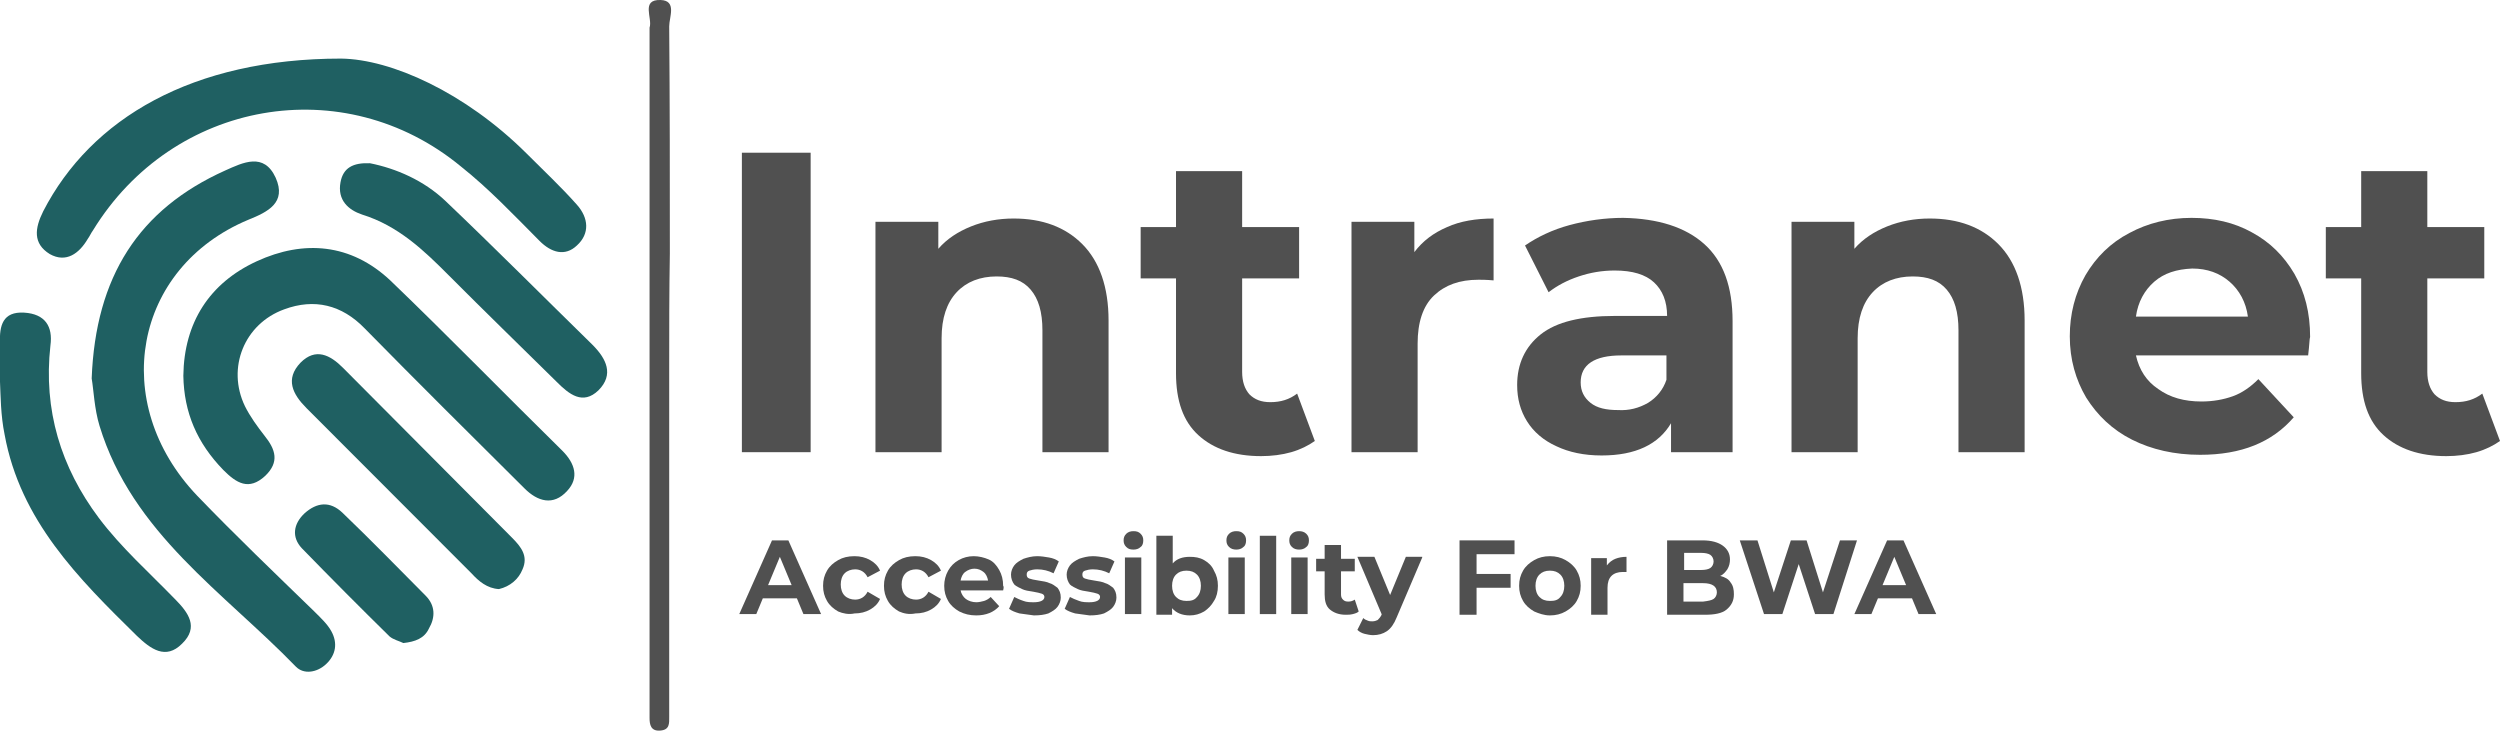 <svg width="219" height="64" viewBox="0 0 219 64" fill="none" xmlns="http://www.w3.org/2000/svg">
<g clip-path="url(#clip0)">
<path d="M64.989 13.377H71.012V39.611H64.989V13.377Z" fill="#505050"/>
<path d="M94.816 21.391C96.307 22.89 97.11 25.139 97.11 28.079V39.611H91.317V28.944C91.317 27.33 90.973 26.177 90.284 25.369C89.596 24.562 88.621 24.216 87.302 24.216C85.868 24.216 84.663 24.677 83.803 25.6C82.942 26.523 82.484 27.849 82.484 29.636V39.611H76.69V19.431H82.197V21.795C82.942 20.93 83.918 20.296 85.065 19.834C86.212 19.373 87.474 19.142 88.793 19.142C91.317 19.142 93.325 19.892 94.816 21.391Z" fill="#505050"/>
<path d="M115.179 38.631C114.605 39.034 113.917 39.38 113.114 39.611C112.311 39.841 111.393 39.957 110.475 39.957C108.123 39.957 106.288 39.322 104.969 38.112C103.649 36.901 103.018 35.114 103.018 32.692V24.389H99.921V19.892H103.018V14.991H108.812V19.892H113.802V24.389H108.812V32.577C108.812 33.441 109.041 34.076 109.443 34.537C109.902 34.998 110.475 35.229 111.278 35.229C112.196 35.229 112.942 34.998 113.63 34.479L115.179 38.631Z" fill="#505050"/>
<path d="M126.765 19.892C127.913 19.373 129.289 19.142 130.838 19.142V24.562C130.207 24.505 129.748 24.505 129.519 24.505C127.855 24.505 126.593 24.966 125.618 25.888C124.643 26.811 124.184 28.252 124.184 30.097V39.611H118.391V19.431H123.897V22.083C124.643 21.103 125.561 20.411 126.765 19.892Z" fill="#505050"/>
<path d="M149.308 21.391C150.971 22.89 151.774 25.139 151.774 28.137V39.611H146.382V37.074C145.293 38.919 143.285 39.899 140.302 39.899C138.754 39.899 137.434 39.611 136.344 39.092C135.197 38.573 134.337 37.823 133.763 36.901C133.19 35.978 132.903 34.941 132.903 33.73C132.903 31.885 133.591 30.386 134.968 29.29C136.344 28.195 138.524 27.676 141.449 27.676H146.038C146.038 26.407 145.637 25.427 144.891 24.735C144.145 24.043 142.998 23.697 141.449 23.697C140.36 23.697 139.327 23.87 138.295 24.216C137.262 24.562 136.402 25.023 135.656 25.6L133.591 21.506C134.681 20.757 136 20.122 137.492 19.719C138.983 19.315 140.589 19.085 142.195 19.085C145.235 19.142 147.644 19.892 149.308 21.391ZM144.375 35.286C145.12 34.825 145.694 34.133 145.981 33.268V31.135H142.023C139.671 31.135 138.467 31.942 138.467 33.499C138.467 34.249 138.754 34.825 139.327 35.286C139.901 35.748 140.704 35.921 141.736 35.921C142.711 35.978 143.572 35.748 144.375 35.286Z" fill="#505050"/>
<path d="M175.062 21.391C176.554 22.89 177.357 25.139 177.357 28.079V39.611H171.563V28.944C171.563 27.33 171.219 26.177 170.531 25.369C169.842 24.562 168.867 24.216 167.548 24.216C166.114 24.216 164.91 24.677 164.049 25.6C163.189 26.523 162.73 27.849 162.73 29.636V39.611H156.937V19.431H162.443V21.795C163.189 20.93 164.164 20.296 165.311 19.834C166.458 19.373 167.72 19.142 169.039 19.142C171.563 19.142 173.571 19.892 175.062 21.391Z" fill="#505050"/>
<path d="M202.193 31.135H187.108C187.395 32.404 188.026 33.384 189.058 34.076C190.091 34.825 191.352 35.171 192.844 35.171C193.876 35.171 194.794 34.998 195.597 34.71C196.4 34.422 197.146 33.903 197.834 33.211L200.932 36.555C199.039 38.746 196.343 39.841 192.729 39.841C190.492 39.841 188.484 39.38 186.764 38.515C185.043 37.65 183.724 36.382 182.748 34.825C181.831 33.268 181.314 31.481 181.314 29.463C181.314 27.503 181.773 25.715 182.691 24.101C183.609 22.544 184.871 21.276 186.534 20.411C188.14 19.546 189.976 19.085 191.983 19.085C193.934 19.085 195.712 19.488 197.261 20.353C198.867 21.218 200.071 22.429 200.989 23.986C201.907 25.6 202.366 27.387 202.366 29.521C202.308 29.636 202.308 30.213 202.193 31.135ZM188.714 24.677C187.853 25.427 187.28 26.465 187.108 27.733H196.916C196.744 26.465 196.171 25.427 195.31 24.677C194.45 23.928 193.36 23.524 192.041 23.524C190.664 23.582 189.574 23.928 188.714 24.677Z" fill="#505050"/>
<path d="M219 38.631C218.426 39.034 217.738 39.38 216.935 39.611C216.132 39.841 215.214 39.957 214.296 39.957C211.945 39.957 210.109 39.322 208.79 38.112C207.471 36.901 206.84 35.114 206.84 32.692V24.389H203.742V19.892H206.84V14.991H212.633V19.892H217.623V24.389H212.633V32.577C212.633 33.441 212.862 34.076 213.264 34.537C213.723 34.998 214.296 35.229 215.099 35.229C216.017 35.229 216.763 34.998 217.451 34.479L219 38.631Z" fill="#505050"/>
<path d="M69.807 52.411H66.824L66.251 53.795H64.759L67.627 47.337H69.061L71.929 53.795H70.38L69.807 52.411ZM69.348 51.258L68.316 48.778L67.283 51.258H69.348Z" fill="#505050"/>
<path d="M73.421 53.564C73.019 53.333 72.675 53.045 72.445 52.641C72.216 52.238 72.101 51.834 72.101 51.315C72.101 50.796 72.216 50.393 72.445 49.989C72.675 49.586 73.019 49.297 73.421 49.067C73.822 48.836 74.281 48.721 74.855 48.721C75.371 48.721 75.83 48.836 76.231 49.067C76.633 49.297 76.92 49.586 77.092 49.989L76.002 50.566C75.772 50.105 75.371 49.874 74.912 49.874C74.568 49.874 74.224 49.989 73.994 50.22C73.765 50.45 73.65 50.796 73.65 51.2C73.65 51.604 73.765 51.95 73.994 52.18C74.224 52.411 74.568 52.526 74.912 52.526C75.371 52.526 75.772 52.295 76.002 51.834L77.092 52.468C76.92 52.872 76.633 53.16 76.231 53.391C75.83 53.622 75.371 53.737 74.855 53.737C74.338 53.852 73.822 53.737 73.421 53.564Z" fill="#505050"/>
<path d="M78.755 53.564C78.354 53.333 78.009 53.045 77.78 52.641C77.55 52.238 77.436 51.834 77.436 51.315C77.436 50.796 77.55 50.393 77.78 49.989C78.009 49.586 78.354 49.297 78.755 49.067C79.157 48.836 79.615 48.721 80.189 48.721C80.705 48.721 81.164 48.836 81.566 49.067C81.967 49.297 82.254 49.586 82.426 49.989L81.336 50.566C81.107 50.105 80.705 49.874 80.246 49.874C79.902 49.874 79.558 49.989 79.329 50.22C79.099 50.45 78.984 50.796 78.984 51.2C78.984 51.604 79.099 51.95 79.329 52.18C79.558 52.411 79.902 52.526 80.246 52.526C80.705 52.526 81.107 52.295 81.336 51.834L82.426 52.468C82.254 52.872 81.967 53.16 81.566 53.391C81.164 53.622 80.705 53.737 80.189 53.737C79.615 53.852 79.157 53.737 78.755 53.564Z" fill="#505050"/>
<path d="M87.875 51.719H84.147C84.204 52.007 84.376 52.295 84.606 52.468C84.835 52.641 85.179 52.757 85.523 52.757C85.753 52.757 85.982 52.699 86.212 52.641C86.384 52.584 86.613 52.468 86.785 52.295L87.531 53.103C87.072 53.622 86.384 53.91 85.523 53.91C84.95 53.91 84.491 53.795 84.032 53.564C83.631 53.333 83.287 53.045 83.057 52.641C82.828 52.238 82.713 51.834 82.713 51.315C82.713 50.854 82.828 50.393 83.057 49.989C83.287 49.586 83.573 49.297 83.975 49.067C84.376 48.836 84.835 48.721 85.294 48.721C85.753 48.721 86.212 48.836 86.613 49.009C87.015 49.182 87.302 49.528 87.531 49.931C87.761 50.335 87.875 50.796 87.875 51.315C87.933 51.373 87.933 51.488 87.875 51.719ZM84.548 50.105C84.319 50.278 84.204 50.566 84.147 50.854H86.556C86.499 50.566 86.384 50.278 86.154 50.105C85.925 49.931 85.696 49.816 85.351 49.816C85.065 49.816 84.778 49.931 84.548 50.105Z" fill="#505050"/>
<path d="M89.309 53.737C88.908 53.622 88.621 53.506 88.392 53.333L88.85 52.295C89.08 52.411 89.309 52.526 89.653 52.641C89.94 52.757 90.284 52.757 90.571 52.757C91.145 52.757 91.489 52.584 91.489 52.295C91.489 52.18 91.432 52.065 91.26 52.007C91.088 51.95 90.858 51.892 90.514 51.834C90.112 51.777 89.768 51.719 89.539 51.604C89.309 51.488 89.023 51.373 88.85 51.2C88.678 50.969 88.564 50.681 88.564 50.335C88.564 50.047 88.678 49.758 88.85 49.528C89.023 49.297 89.309 49.124 89.653 48.951C89.998 48.836 90.399 48.721 90.858 48.721C91.202 48.721 91.546 48.778 91.891 48.836C92.235 48.894 92.522 49.009 92.751 49.182L92.292 50.22C91.833 49.989 91.374 49.874 90.858 49.874C90.571 49.874 90.342 49.931 90.17 49.989C89.998 50.047 89.94 50.162 89.94 50.335C89.94 50.508 89.998 50.623 90.17 50.681C90.342 50.739 90.571 50.796 90.973 50.854C91.374 50.912 91.719 50.969 91.948 51.085C92.177 51.142 92.407 51.315 92.636 51.488C92.808 51.719 92.923 51.95 92.923 52.353C92.923 52.641 92.808 52.93 92.636 53.16C92.464 53.391 92.177 53.564 91.833 53.737C91.489 53.852 91.088 53.91 90.571 53.91C90.112 53.852 89.711 53.795 89.309 53.737Z" fill="#505050"/>
<path d="M94.185 53.737C93.783 53.622 93.496 53.506 93.267 53.333L93.726 52.295C93.955 52.411 94.185 52.526 94.529 52.641C94.816 52.757 95.16 52.757 95.447 52.757C96.02 52.757 96.365 52.584 96.365 52.295C96.365 52.18 96.307 52.065 96.135 52.007C95.963 51.95 95.734 51.892 95.389 51.834C94.988 51.777 94.644 51.719 94.414 51.604C94.185 51.488 93.898 51.373 93.726 51.2C93.554 50.969 93.439 50.681 93.439 50.335C93.439 50.047 93.554 49.758 93.726 49.528C93.898 49.297 94.185 49.124 94.529 48.951C94.873 48.836 95.275 48.721 95.734 48.721C96.078 48.721 96.422 48.778 96.766 48.836C97.11 48.894 97.397 49.009 97.626 49.182L97.168 50.22C96.709 49.989 96.25 49.874 95.734 49.874C95.447 49.874 95.217 49.931 95.045 49.989C94.873 50.047 94.816 50.162 94.816 50.335C94.816 50.508 94.873 50.623 95.045 50.681C95.217 50.739 95.447 50.796 95.848 50.854C96.25 50.912 96.594 50.969 96.823 51.085C97.053 51.142 97.282 51.315 97.512 51.488C97.684 51.719 97.799 51.95 97.799 52.353C97.799 52.641 97.684 52.93 97.512 53.16C97.34 53.391 97.053 53.564 96.709 53.737C96.365 53.852 95.963 53.91 95.447 53.91C94.988 53.852 94.586 53.795 94.185 53.737Z" fill="#505050"/>
<path d="M98.659 47.913C98.487 47.74 98.429 47.568 98.429 47.337C98.429 47.106 98.487 46.933 98.659 46.76C98.831 46.587 99.06 46.53 99.29 46.53C99.577 46.53 99.749 46.587 99.921 46.76C100.093 46.933 100.15 47.106 100.15 47.337C100.15 47.568 100.093 47.798 99.921 47.913C99.749 48.087 99.519 48.144 99.29 48.144C99.003 48.144 98.831 48.087 98.659 47.913ZM98.544 48.836H99.978V53.795H98.544V48.836Z" fill="#505050"/>
<path d="M105.485 49.067C105.886 49.297 106.173 49.586 106.345 49.989C106.575 50.393 106.689 50.796 106.689 51.315C106.689 51.834 106.575 52.295 106.345 52.641C106.116 53.045 105.829 53.333 105.485 53.564C105.083 53.795 104.682 53.91 104.223 53.91C103.535 53.91 103.018 53.679 102.674 53.276V53.852H101.298V46.933H102.732V49.355C103.076 48.951 103.592 48.778 104.223 48.778C104.682 48.778 105.083 48.836 105.485 49.067ZM104.854 52.295C105.083 52.065 105.198 51.719 105.198 51.315C105.198 50.912 105.083 50.566 104.854 50.335C104.624 50.105 104.338 49.989 103.936 49.989C103.535 49.989 103.248 50.105 103.018 50.335C102.789 50.566 102.674 50.912 102.674 51.315C102.674 51.719 102.789 52.065 103.018 52.295C103.248 52.526 103.535 52.641 103.936 52.641C104.338 52.641 104.624 52.584 104.854 52.295Z" fill="#505050"/>
<path d="M107.664 47.913C107.492 47.74 107.435 47.568 107.435 47.337C107.435 47.106 107.492 46.933 107.664 46.76C107.837 46.587 108.066 46.53 108.295 46.53C108.582 46.53 108.754 46.587 108.926 46.76C109.098 46.933 109.156 47.106 109.156 47.337C109.156 47.568 109.098 47.798 108.926 47.913C108.754 48.087 108.525 48.144 108.295 48.144C108.066 48.144 107.837 48.087 107.664 47.913ZM107.607 48.836H109.041V53.795H107.607V48.836Z" fill="#505050"/>
<path d="M110.36 46.933H111.794V53.795H110.36V46.933Z" fill="#505050"/>
<path d="M113.171 47.913C112.999 47.74 112.942 47.568 112.942 47.337C112.942 47.106 112.999 46.933 113.171 46.76C113.343 46.587 113.573 46.53 113.802 46.53C114.031 46.53 114.261 46.587 114.433 46.76C114.605 46.933 114.662 47.106 114.662 47.337C114.662 47.568 114.605 47.798 114.433 47.913C114.261 48.087 114.031 48.144 113.802 48.144C113.573 48.144 113.343 48.087 113.171 47.913ZM113.114 48.836H114.548V53.795H113.114V48.836Z" fill="#505050"/>
<path d="M119.022 53.564C118.907 53.679 118.735 53.737 118.506 53.795C118.276 53.852 118.104 53.852 117.875 53.852C117.301 53.852 116.842 53.679 116.498 53.391C116.154 53.103 116.039 52.641 116.039 52.065V50.047H115.293V48.951H116.039V47.74H117.473V48.951H118.678V50.047H117.473V52.065C117.473 52.295 117.531 52.411 117.645 52.526C117.76 52.641 117.875 52.699 118.104 52.699C118.334 52.699 118.506 52.641 118.678 52.526L119.022 53.564Z" fill="#505050"/>
<path d="M124.586 48.836L122.349 54.083C122.119 54.659 121.832 55.063 121.488 55.294C121.144 55.524 120.742 55.64 120.284 55.64C120.054 55.64 119.767 55.582 119.538 55.524C119.308 55.467 119.079 55.351 118.907 55.178L119.423 54.141C119.538 54.256 119.653 54.313 119.825 54.371C119.939 54.429 120.112 54.429 120.226 54.429C120.398 54.429 120.57 54.371 120.685 54.313C120.8 54.198 120.915 54.083 121.029 53.852V53.795L118.907 48.778H120.398L121.775 52.123L123.152 48.778H124.586V48.836Z" fill="#505050"/>
<path d="M129.347 48.548V50.278H132.329V51.488H129.347V53.852H127.855V47.337H132.673V48.548H129.347Z" fill="#505050"/>
<path d="M134.394 53.564C133.993 53.333 133.649 53.045 133.419 52.641C133.19 52.238 133.075 51.834 133.075 51.315C133.075 50.796 133.19 50.393 133.419 49.989C133.649 49.586 133.993 49.297 134.394 49.067C134.796 48.836 135.255 48.721 135.771 48.721C136.287 48.721 136.746 48.836 137.148 49.067C137.549 49.297 137.893 49.586 138.123 49.989C138.352 50.393 138.467 50.796 138.467 51.315C138.467 51.834 138.352 52.238 138.123 52.641C137.893 53.045 137.549 53.333 137.148 53.564C136.746 53.795 136.287 53.91 135.771 53.91C135.255 53.91 134.796 53.737 134.394 53.564ZM136.689 52.295C136.918 52.065 137.033 51.719 137.033 51.315C137.033 50.912 136.918 50.566 136.689 50.335C136.459 50.105 136.172 49.989 135.771 49.989C135.369 49.989 135.083 50.105 134.853 50.335C134.624 50.566 134.509 50.912 134.509 51.315C134.509 51.719 134.624 52.065 134.853 52.295C135.083 52.526 135.369 52.641 135.771 52.641C136.172 52.641 136.459 52.584 136.689 52.295Z" fill="#505050"/>
<path d="M141.507 48.951C141.794 48.836 142.138 48.778 142.482 48.778V50.105C142.31 50.105 142.195 50.105 142.138 50.105C141.736 50.105 141.392 50.22 141.163 50.45C140.933 50.681 140.818 51.027 140.818 51.488V53.852H139.385V48.894H140.761V49.528C140.991 49.24 141.22 49.067 141.507 48.951Z" fill="#505050"/>
<path d="M151.602 51.027C151.832 51.315 151.889 51.661 151.889 52.065C151.889 52.641 151.66 53.045 151.258 53.391C150.857 53.737 150.168 53.852 149.365 53.852H146.038V47.337H149.136C149.939 47.337 150.512 47.51 150.914 47.798C151.315 48.087 151.545 48.49 151.545 49.009C151.545 49.297 151.487 49.586 151.315 49.874C151.143 50.105 150.971 50.335 150.684 50.45C151.143 50.566 151.43 50.739 151.602 51.027ZM147.53 48.432V49.931H149.021C149.365 49.931 149.652 49.874 149.824 49.758C149.996 49.643 150.111 49.413 150.111 49.182C150.111 48.951 149.996 48.721 149.824 48.605C149.652 48.49 149.365 48.432 149.021 48.432H147.53ZM150.111 52.468C150.283 52.353 150.398 52.123 150.398 51.892C150.398 51.373 149.996 51.085 149.193 51.085H147.472V52.699H149.193C149.652 52.641 149.939 52.584 150.111 52.468Z" fill="#505050"/>
<path d="M162.673 47.337L160.608 53.795H159.002L157.568 49.413L156.134 53.795H154.528L152.405 47.337H153.954L155.388 51.892L156.879 47.337H158.256L159.69 51.892L161.181 47.337H162.673Z" fill="#505050"/>
<path d="M167.491 52.411H164.508L163.934 53.795H162.443L165.311 47.337H166.745L169.613 53.795H168.064L167.491 52.411ZM166.975 51.258L165.942 48.778L164.91 51.258H166.975Z" fill="#505050"/>
<path d="M58.622 32.288C58.622 41.859 58.622 51.488 58.622 61.059C58.622 61.636 58.622 62.213 58.622 62.789C58.622 63.366 58.679 63.942 57.819 64C57.016 64.058 56.901 63.481 56.901 62.904C56.901 62.328 56.901 61.751 56.901 61.175C56.901 41.687 56.901 22.198 56.901 2.71C56.901 2.595 56.901 2.479 56.901 2.422C57.188 1.614 56.098 -0.058 57.876 4.09991e-06C59.31 0.058 58.622 1.499 58.622 2.306C58.679 8.937 58.679 15.568 58.679 22.198C58.622 25.542 58.622 28.887 58.622 32.288Z" fill="#505050"/>
<path d="M29.884 5.132C34.244 5.189 40.725 8.072 46.117 13.434C47.609 14.933 49.157 16.375 50.534 17.931C51.566 19.085 51.681 20.468 50.534 21.506C49.502 22.486 48.297 22.14 47.264 21.103C45.028 18.854 42.848 16.548 40.381 14.587C30.114 6.112 15.143 8.764 8.145 20.18C7.973 20.411 7.858 20.699 7.686 20.93C6.941 22.198 5.793 23.063 4.359 22.256C2.868 21.333 3.04 20.007 3.786 18.508C7.973 10.378 16.864 5.132 29.884 5.132Z" fill="#1F6062"/>
<path d="M16.061 32.922C16.118 28.252 18.355 24.793 22.485 22.89C26.615 20.987 30.745 21.333 34.187 24.562C39.291 29.463 44.224 34.537 49.272 39.495C50.362 40.591 50.764 41.859 49.674 43.013C48.469 44.339 47.093 43.935 45.945 42.782C41.242 38.112 36.538 33.441 31.95 28.771C29.942 26.695 27.533 26.119 24.894 27.099C21.395 28.368 19.846 32.231 21.453 35.575C21.912 36.497 22.543 37.362 23.173 38.169C24.148 39.38 24.493 40.476 23.231 41.687C21.797 43.013 20.707 42.321 19.56 41.168C17.265 38.804 16.118 36.151 16.061 32.922Z" fill="#1F6062"/>
<path d="M8.031 33.153C8.375 24.216 12.16 18.335 19.732 14.933C21.281 14.242 23.116 13.319 24.149 15.568C25.124 17.759 23.46 18.566 21.739 19.258C11.702 23.467 9.522 35.286 17.265 43.416C20.65 46.933 24.091 50.22 27.533 53.564C28.049 54.083 28.68 54.66 29.024 55.294C29.598 56.331 29.426 57.369 28.565 58.177C27.762 58.926 26.615 59.099 25.927 58.407C19.617 51.892 11.587 46.703 8.719 37.304C8.26 35.805 8.203 34.133 8.031 33.153Z" fill="#1F6062"/>
<path d="M-2.27061e-05 33.441C-2.27061e-05 31.942 -2.27061e-05 31.02 -2.27061e-05 30.04C-0.057 28.541 0.229 27.272 2.122 27.387C3.958 27.503 4.646 28.598 4.417 30.27C3.786 35.921 5.334 40.937 8.661 45.377C10.612 47.971 13.078 50.162 15.315 52.468C16.52 53.679 17.437 54.948 15.946 56.389C14.512 57.831 13.193 56.85 11.988 55.697C6.883 50.681 1.778 45.607 0.401 38.054C0.057 36.382 0.057 34.652 -2.27061e-05 33.441Z" fill="#1F6062"/>
<path d="M32.409 14.299C34.703 14.76 37.112 15.798 39.005 17.586C43.364 21.737 47.609 26.004 51.911 30.213C53.115 31.423 53.804 32.807 52.427 34.191C51.05 35.517 49.846 34.537 48.756 33.441C45.601 30.328 42.447 27.272 39.349 24.159C37.112 21.91 34.875 19.777 31.72 18.796C30.516 18.393 29.541 17.528 29.827 15.971C30.057 14.703 30.917 14.241 32.409 14.299Z" fill="#1F6062"/>
<path d="M43.708 51.604C42.676 51.546 41.93 50.912 41.299 50.22C36.481 45.377 31.663 40.591 26.845 35.748C25.64 34.537 24.952 33.211 26.328 31.769C27.648 30.443 28.91 31.078 30.057 32.231C34.99 37.189 39.923 42.148 44.856 47.106C45.659 47.913 46.29 48.721 45.773 49.874C45.429 50.739 44.684 51.373 43.708 51.604Z" fill="#1F6062"/>
<path d="M35.334 56.331C34.989 56.158 34.473 56.043 34.129 55.755C31.548 53.218 28.967 50.623 26.443 48.029C25.525 47.049 25.697 45.895 26.672 44.973C27.762 43.993 28.909 43.877 29.999 44.915C32.466 47.279 34.875 49.759 37.284 52.18C38.144 53.045 38.144 54.083 37.571 55.063C37.169 55.928 36.366 56.216 35.334 56.331Z" fill="#1F6062"/>
</g>
<defs>
<clipPath id="clip0">
<rect width="219" height="64" fill="white"/>
</clipPath>
</defs>
</svg>
